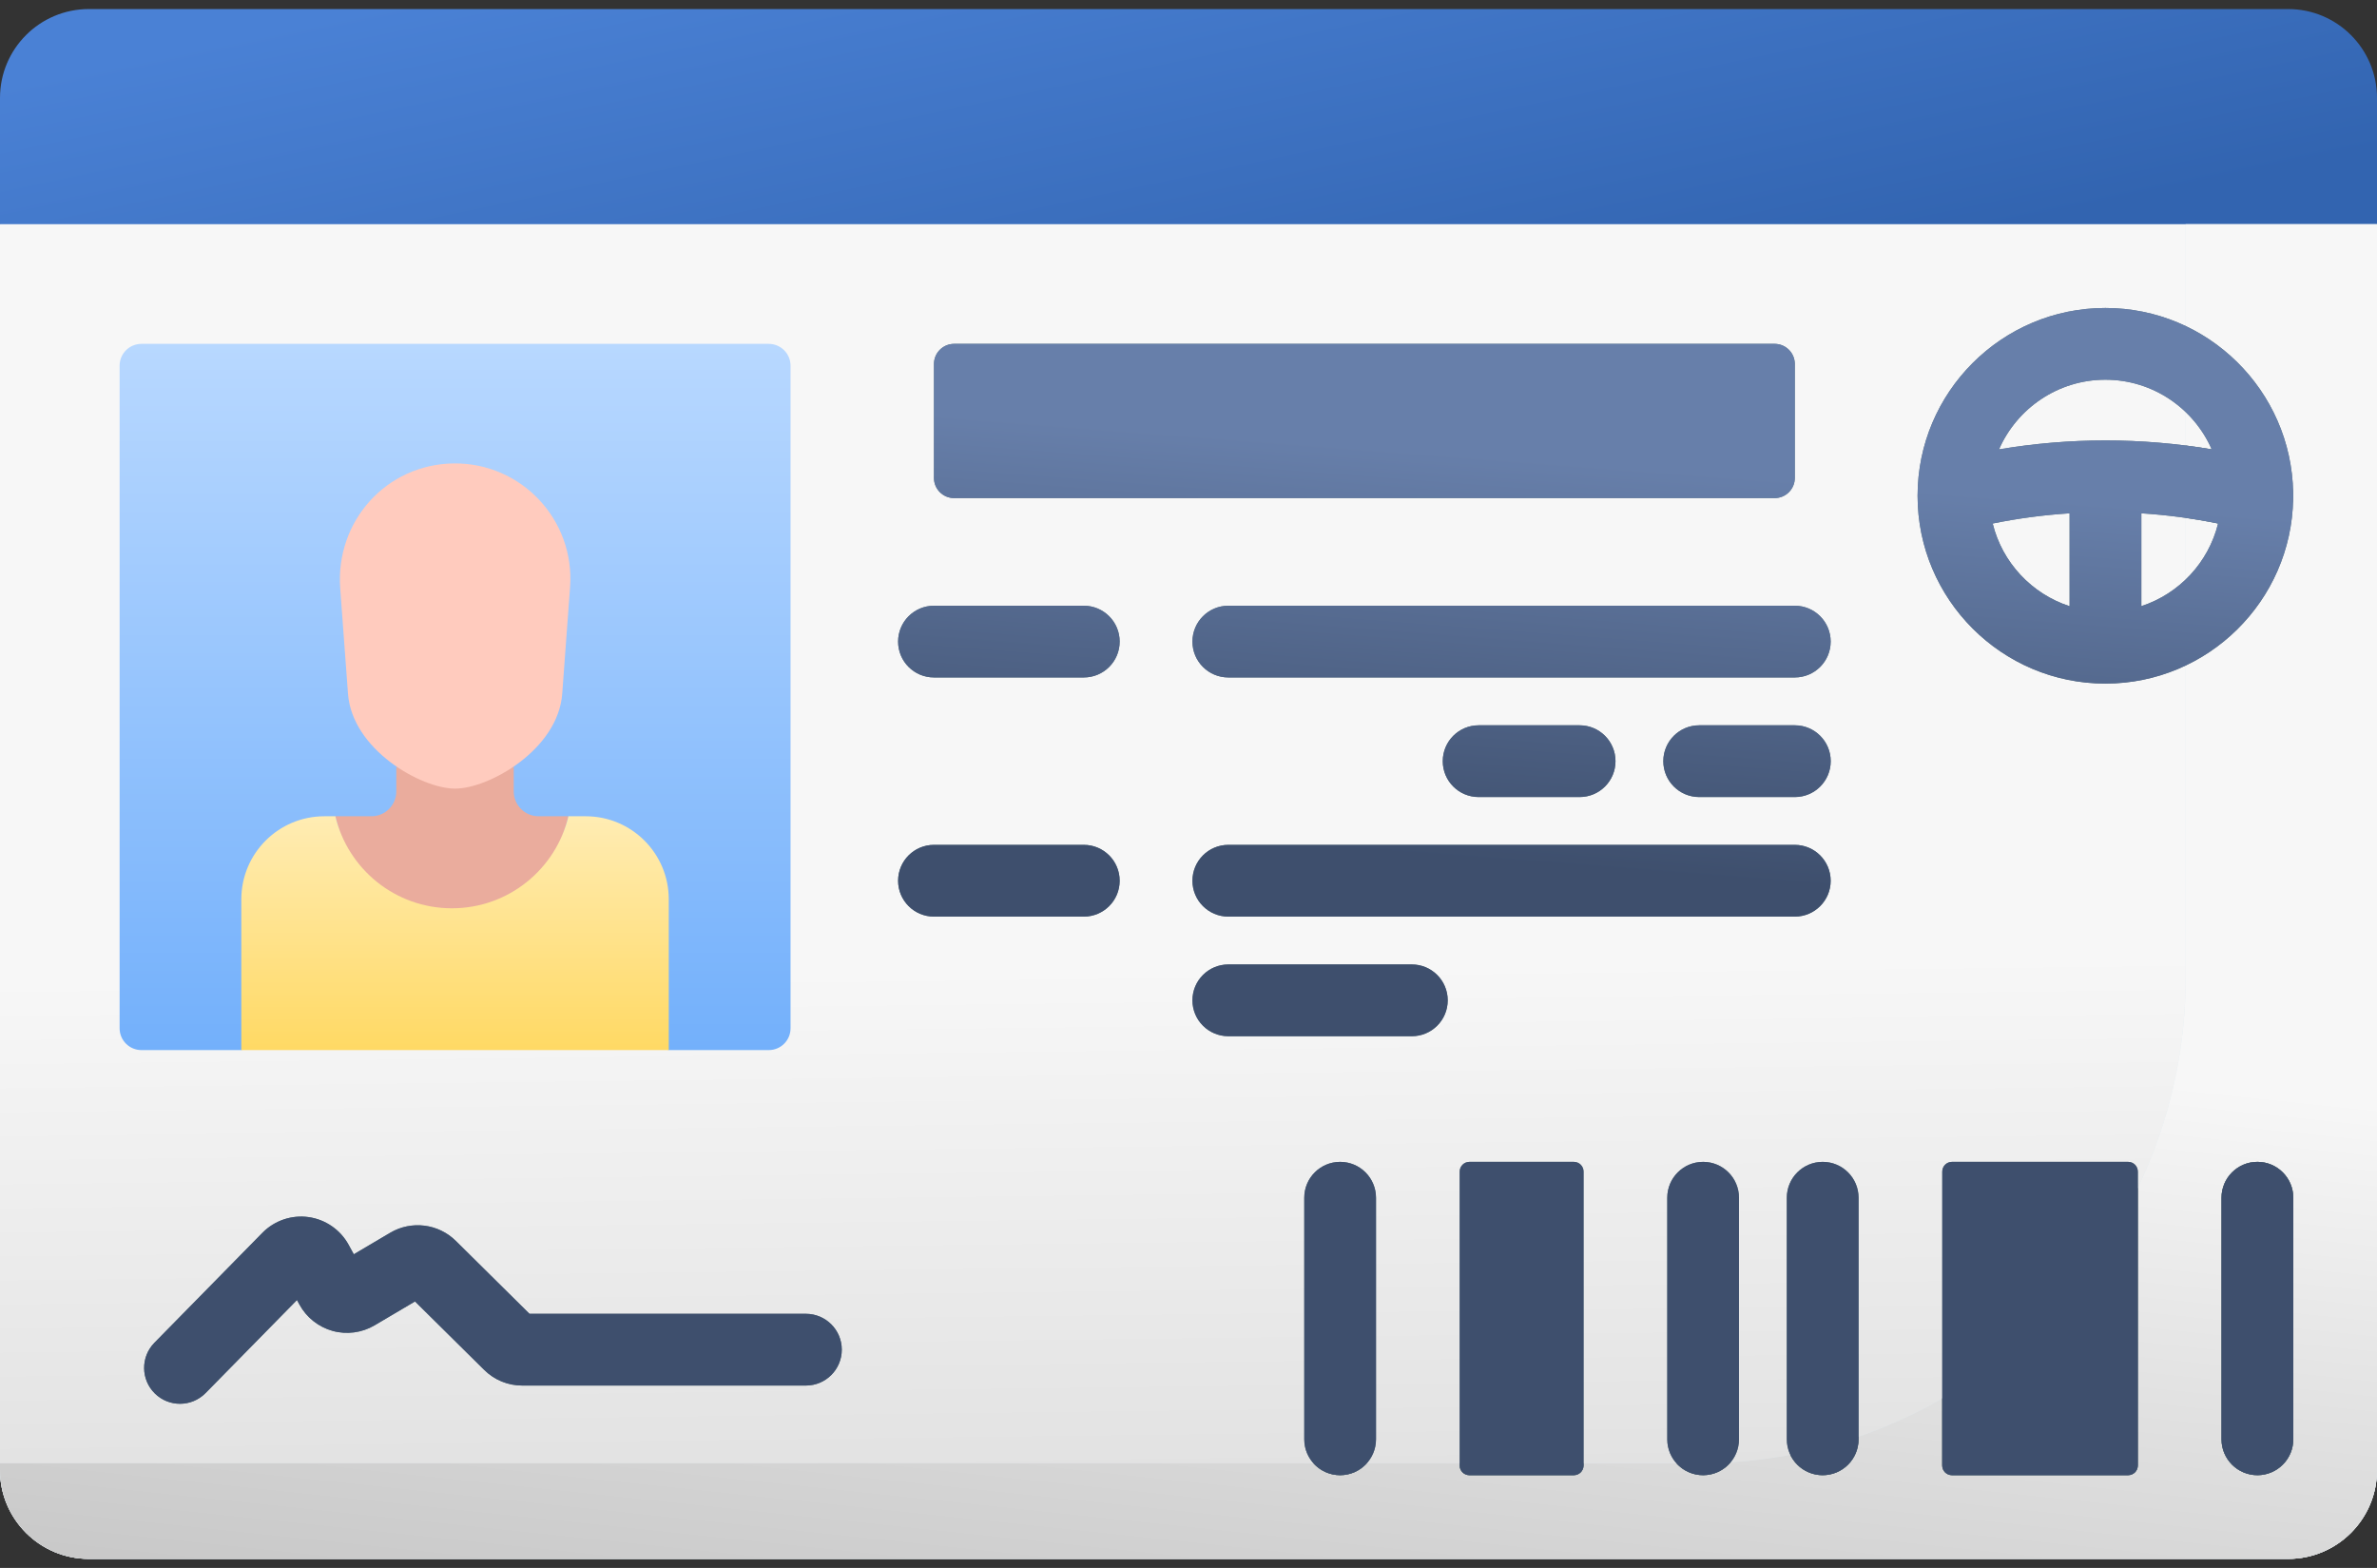 <svg width="94" height="62" viewBox="0 0 94 62" fill="none" xmlns="http://www.w3.org/2000/svg">
<rect x="0" y="0" width="94" height="62" fill="#333333" stroke="none"/>
<path d="M94 3.873C94 1.931 92.426 0.358 90.485 0.358H3.515C1.574 0.358 0 1.931 0 3.873V8.868L40.723 16.101L94 8.868V3.873Z" fill="url(#paint0_linear_38_629)"/>
<path d="M0 8.869V58.127C0 60.068 1.574 61.642 3.515 61.642H90.485C92.426 61.642 94 60.068 94 58.127V8.869H0Z" fill="#F1F4F6"/>
<path d="M0 8.869V58.127C0 60.068 1.574 61.642 3.515 61.642H90.485C92.426 61.642 94 60.068 94 58.127V8.869H0Z" fill="url(#paint1_linear_38_629)"/>
<path d="M86.435 8.869V38.642C86.435 49.255 77.831 57.859 67.217 57.859H0V58.127C0 60.069 1.574 61.642 3.515 61.642H90.485C92.426 61.642 94 60.069 94 58.127V8.869H86.435Z" fill="#DFEAEF"/>
<path d="M86.435 8.869V38.642C86.435 49.255 77.831 57.859 67.217 57.859H0V58.127C0 60.069 1.574 61.642 3.515 61.642H90.485C92.426 61.642 94 60.069 94 58.127V8.869H86.435Z" fill="url(#paint2_linear_38_629)"/>
<path d="M30.4 13.597H5.594C5.117 13.597 4.73 13.983 4.73 14.46V40.66C4.73 41.137 5.117 41.523 5.594 41.523H9.545L17.535 39.142L26.449 41.523H30.4C30.877 41.523 31.263 41.137 31.263 40.66V14.46C31.263 13.983 30.877 13.597 30.4 13.597Z" fill="url(#paint3_linear_38_629)"/>
<path d="M17.87 37.94C20.108 37.94 21.983 34.364 22.478 32.277H21.299C20.756 32.277 20.316 31.837 20.316 31.294V30.309C19.502 30.865 16.486 30.865 15.672 30.309V31.294C15.672 31.837 15.232 32.277 14.689 32.277H13.262C13.757 34.363 15.632 37.94 17.87 37.94Z" fill="#EAAC9D"/>
<path d="M77.188 58.332H84.156C84.368 58.332 84.539 58.16 84.539 57.949V46.965C82.857 50.461 80.149 53.368 76.805 55.298V57.949C76.805 58.16 76.977 58.332 77.188 58.332Z" fill="#475959"/>
<path d="M58.106 58.332H62.236C62.448 58.332 62.62 58.16 62.62 57.949V57.859H57.723V57.949C57.723 58.16 57.895 58.332 58.106 58.332Z" fill="#475959"/>
<path d="M89.27 45.943C88.486 45.943 87.852 46.578 87.852 47.361V56.914C87.852 57.697 88.487 58.332 89.27 58.332C90.053 58.332 90.689 57.697 90.689 56.914V47.361C90.689 46.578 90.054 45.943 89.27 45.943Z" fill="#475959"/>
<path d="M54.052 57.859H51.938C52.197 58.15 52.575 58.332 52.995 58.332C53.415 58.332 53.792 58.15 54.052 57.859Z" fill="#475959"/>
<path d="M73.495 56.914V56.809C72.623 57.111 71.722 57.351 70.797 57.526C71.025 58.003 71.513 58.332 72.077 58.332C72.86 58.332 73.495 57.697 73.495 56.914Z" fill="#475959"/>
<path d="M68.441 57.821C68.035 57.846 67.627 57.86 67.215 57.86H66.293C66.553 58.15 66.93 58.332 67.35 58.332C67.788 58.332 68.18 58.133 68.441 57.821Z" fill="#475959"/>
<path d="M89.629 18.232C88.577 17.957 87.509 17.752 86.434 17.616V20.478C87.267 20.597 88.095 20.764 88.912 20.977C89.032 21.009 89.153 21.023 89.272 21.023C89.901 21.023 90.476 20.601 90.643 19.963C90.841 19.206 90.387 18.43 89.629 18.232Z" fill="#738B95"/>
<path fill-rule="evenodd" clip-rule="evenodd" d="M83.256 27.031C79.162 27.03 75.832 23.699 75.832 19.605C75.832 15.51 79.163 12.178 83.258 12.178C87.312 12.178 90.617 15.442 90.684 19.48C90.691 19.561 90.691 19.644 90.684 19.727C90.618 23.761 87.32 27.024 83.271 27.031L83.263 27.031L83.256 27.031ZM83.258 15.015C85.136 15.015 86.754 16.149 87.464 17.768C84.682 17.298 81.834 17.299 79.052 17.769C79.762 16.15 81.38 15.015 83.258 15.015ZM84.681 20.298C85.699 20.362 86.713 20.496 87.716 20.7C87.337 22.241 86.177 23.48 84.681 23.968V20.298ZM81.844 23.971C80.345 23.484 79.181 22.245 78.802 20.701C79.806 20.497 80.823 20.362 81.844 20.298V23.971ZM70.179 19.696H37.731C37.291 19.696 36.934 19.339 36.934 18.899V14.394C36.934 13.954 37.291 13.597 37.731 13.597H70.179C70.62 13.597 70.977 13.954 70.977 14.394V18.899C70.977 19.339 70.62 19.696 70.179 19.696ZM58.109 45.943H62.239C62.451 45.943 62.623 46.115 62.623 46.327V57.948C62.623 58.16 62.451 58.332 62.239 58.332H58.109C57.897 58.332 57.725 58.16 57.725 57.948V46.327C57.725 46.115 57.897 45.943 58.109 45.943ZM84.542 57.949V46.327C84.542 46.115 84.371 45.943 84.159 45.943H77.192C76.98 45.943 76.808 46.115 76.808 46.327V57.949C76.808 58.16 76.98 58.332 77.192 58.332H84.159C84.371 58.332 84.542 58.16 84.542 57.949ZM68.769 56.914V47.361C68.769 46.578 68.134 45.943 67.351 45.943C66.568 45.943 65.933 46.578 65.933 47.361V56.914C65.933 57.697 66.568 58.332 67.351 58.332C68.134 58.332 68.769 57.697 68.769 56.914ZM54.415 56.914V47.361C54.415 46.578 53.78 45.943 52.997 45.943C52.213 45.943 51.578 46.578 51.578 47.361V56.914C51.578 57.697 52.213 58.332 52.997 58.332C53.78 58.332 54.415 57.697 54.415 56.914ZM90.689 56.914V47.361C90.689 46.578 90.054 45.943 89.271 45.943C88.487 45.943 87.852 46.578 87.852 47.361V56.914C87.852 57.697 88.487 58.332 89.271 58.332C90.054 58.332 90.689 57.697 90.689 56.914ZM73.498 56.914V47.361C73.498 46.578 72.863 45.943 72.079 45.943C71.296 45.943 70.661 46.578 70.661 47.361V56.914C70.661 57.697 71.296 58.332 72.079 58.332C72.863 58.332 73.498 57.697 73.498 56.914ZM36.934 36.245H42.86C43.643 36.245 44.279 35.61 44.278 34.827C44.278 34.043 43.643 33.408 42.86 33.408H36.934C36.151 33.408 35.516 34.043 35.516 34.827C35.516 35.61 36.151 36.245 36.934 36.245ZM70.976 36.245H48.575C47.791 36.245 47.156 35.61 47.156 34.827C47.156 34.043 47.791 33.408 48.575 33.408H70.976C71.76 33.408 72.395 34.043 72.395 34.827C72.395 35.61 71.76 36.245 70.976 36.245ZM48.575 40.974H55.833C56.616 40.974 57.251 40.339 57.251 39.555C57.251 38.772 56.616 38.137 55.833 38.137H48.575C47.791 38.137 47.156 38.772 47.156 39.555C47.156 40.339 47.791 40.974 48.575 40.974ZM42.86 26.788H36.934C36.151 26.788 35.516 26.154 35.516 25.37C35.516 24.587 36.151 23.952 36.934 23.952H42.86C43.643 23.952 44.278 24.587 44.278 25.37C44.278 26.154 43.643 26.788 42.86 26.788ZM48.575 26.788H70.976C71.76 26.788 72.395 26.154 72.395 25.37C72.395 24.587 71.76 23.952 70.976 23.952H48.575C47.791 23.952 47.156 24.587 47.156 25.37C47.156 26.154 47.791 26.788 48.575 26.788ZM70.979 31.517H67.196C66.412 31.517 65.777 30.882 65.777 30.099C65.777 29.315 66.412 28.68 67.196 28.68H70.979C71.762 28.68 72.397 29.315 72.397 30.099C72.397 30.882 71.762 31.517 70.979 31.517ZM58.473 31.517H62.468C63.251 31.517 63.886 30.882 63.886 30.099C63.886 29.315 63.251 28.68 62.468 28.68H58.473C57.69 28.68 57.055 29.315 57.055 30.099C57.055 30.882 57.69 31.517 58.473 31.517ZM7.118 55.509C6.759 55.509 6.4 55.373 6.124 55.102C5.565 54.553 5.557 53.655 6.106 53.096L10.379 48.746C10.853 48.264 11.536 48.032 12.204 48.127C12.873 48.221 13.466 48.631 13.788 49.225L13.991 49.597L15.43 48.747C16.267 48.252 17.334 48.385 18.026 49.068L20.939 51.951H31.87C32.654 51.951 33.289 52.586 33.289 53.369C33.289 54.153 32.654 54.788 31.87 54.788H20.654C20.086 54.788 19.551 54.568 19.148 54.169L16.412 51.462L14.813 52.407C14.315 52.701 13.71 52.782 13.153 52.627C12.596 52.473 12.118 52.094 11.842 51.586L11.744 51.406L8.13 55.085C7.852 55.367 7.485 55.509 7.118 55.509Z" fill="#617881"/>
<path fill-rule="evenodd" clip-rule="evenodd" d="M83.256 27.031C79.162 27.03 75.832 23.699 75.832 19.605C75.832 15.51 79.163 12.178 83.258 12.178C87.312 12.178 90.617 15.442 90.684 19.48C90.691 19.561 90.691 19.644 90.684 19.727C90.618 23.761 87.32 27.024 83.271 27.031L83.263 27.031L83.256 27.031ZM83.258 15.015C85.136 15.015 86.754 16.149 87.464 17.768C84.682 17.298 81.834 17.299 79.052 17.769C79.762 16.15 81.38 15.015 83.258 15.015ZM84.681 20.298C85.699 20.362 86.713 20.496 87.716 20.7C87.337 22.241 86.177 23.48 84.681 23.968V20.298ZM81.844 23.971C80.345 23.484 79.181 22.245 78.802 20.701C79.806 20.497 80.823 20.362 81.844 20.298V23.971ZM70.179 19.696H37.731C37.291 19.696 36.934 19.339 36.934 18.899V14.394C36.934 13.954 37.291 13.597 37.731 13.597H70.179C70.62 13.597 70.977 13.954 70.977 14.394V18.899C70.977 19.339 70.62 19.696 70.179 19.696ZM58.109 45.943H62.239C62.451 45.943 62.623 46.115 62.623 46.327V57.948C62.623 58.16 62.451 58.332 62.239 58.332H58.109C57.897 58.332 57.725 58.16 57.725 57.948V46.327C57.725 46.115 57.897 45.943 58.109 45.943ZM84.542 57.949V46.327C84.542 46.115 84.371 45.943 84.159 45.943H77.192C76.98 45.943 76.808 46.115 76.808 46.327V57.949C76.808 58.16 76.98 58.332 77.192 58.332H84.159C84.371 58.332 84.542 58.16 84.542 57.949ZM68.769 56.914V47.361C68.769 46.578 68.134 45.943 67.351 45.943C66.568 45.943 65.933 46.578 65.933 47.361V56.914C65.933 57.697 66.568 58.332 67.351 58.332C68.134 58.332 68.769 57.697 68.769 56.914ZM54.415 56.914V47.361C54.415 46.578 53.78 45.943 52.997 45.943C52.213 45.943 51.578 46.578 51.578 47.361V56.914C51.578 57.697 52.213 58.332 52.997 58.332C53.78 58.332 54.415 57.697 54.415 56.914ZM90.689 56.914V47.361C90.689 46.578 90.054 45.943 89.271 45.943C88.487 45.943 87.852 46.578 87.852 47.361V56.914C87.852 57.697 88.487 58.332 89.271 58.332C90.054 58.332 90.689 57.697 90.689 56.914ZM73.498 56.914V47.361C73.498 46.578 72.863 45.943 72.079 45.943C71.296 45.943 70.661 46.578 70.661 47.361V56.914C70.661 57.697 71.296 58.332 72.079 58.332C72.863 58.332 73.498 57.697 73.498 56.914ZM36.934 36.245H42.86C43.643 36.245 44.279 35.61 44.278 34.827C44.278 34.043 43.643 33.408 42.86 33.408H36.934C36.151 33.408 35.516 34.043 35.516 34.827C35.516 35.61 36.151 36.245 36.934 36.245ZM70.976 36.245H48.575C47.791 36.245 47.156 35.61 47.156 34.827C47.156 34.043 47.791 33.408 48.575 33.408H70.976C71.76 33.408 72.395 34.043 72.395 34.827C72.395 35.61 71.76 36.245 70.976 36.245ZM48.575 40.974H55.833C56.616 40.974 57.251 40.339 57.251 39.555C57.251 38.772 56.616 38.137 55.833 38.137H48.575C47.791 38.137 47.156 38.772 47.156 39.555C47.156 40.339 47.791 40.974 48.575 40.974ZM42.86 26.788H36.934C36.151 26.788 35.516 26.154 35.516 25.37C35.516 24.587 36.151 23.952 36.934 23.952H42.86C43.643 23.952 44.278 24.587 44.278 25.37C44.278 26.154 43.643 26.788 42.86 26.788ZM48.575 26.788H70.976C71.76 26.788 72.395 26.154 72.395 25.37C72.395 24.587 71.76 23.952 70.976 23.952H48.575C47.791 23.952 47.156 24.587 47.156 25.37C47.156 26.154 47.791 26.788 48.575 26.788ZM70.979 31.517H67.196C66.412 31.517 65.777 30.882 65.777 30.099C65.777 29.315 66.412 28.68 67.196 28.68H70.979C71.762 28.68 72.397 29.315 72.397 30.099C72.397 30.882 71.762 31.517 70.979 31.517ZM58.473 31.517H62.468C63.251 31.517 63.886 30.882 63.886 30.099C63.886 29.315 63.251 28.68 62.468 28.68H58.473C57.69 28.68 57.055 29.315 57.055 30.099C57.055 30.882 57.69 31.517 58.473 31.517ZM7.118 55.509C6.759 55.509 6.4 55.373 6.124 55.102C5.565 54.553 5.557 53.655 6.106 53.096L10.379 48.746C10.853 48.264 11.536 48.032 12.204 48.127C12.873 48.221 13.466 48.631 13.788 49.225L13.991 49.597L15.43 48.747C16.267 48.252 17.334 48.385 18.026 49.068L20.939 51.951H31.87C32.654 51.951 33.289 52.586 33.289 53.369C33.289 54.153 32.654 54.788 31.87 54.788H20.654C20.086 54.788 19.551 54.568 19.148 54.169L16.412 51.462L14.813 52.407C14.315 52.701 13.71 52.782 13.153 52.627C12.596 52.473 12.118 52.094 11.842 51.586L11.744 51.406L8.13 55.085C7.852 55.367 7.485 55.509 7.118 55.509Z" fill="url(#paint4_linear_38_629)"/>
<path d="M17.94 18.325C15.277 18.358 13.259 20.611 13.454 23.268L13.761 27.427C13.924 29.646 16.66 31.184 17.997 31.184C19.335 31.184 22.07 29.646 22.234 27.427L22.544 23.218C22.74 20.557 20.617 18.293 17.94 18.325Z" fill="#FFCBBE"/>
<path d="M23.163 32.277H22.479C21.984 34.364 20.109 35.916 17.871 35.916C15.633 35.916 13.758 34.364 13.263 32.277H12.827C11.013 32.277 9.543 33.747 9.543 35.561V41.523H26.447V35.561C26.447 33.747 24.976 32.277 23.163 32.277Z" fill="url(#paint5_linear_38_629)"/>
<defs>
<linearGradient id="paint0_linear_38_629" x1="14.387" y1="0.358" x2="18.886" y2="21.737" gradientUnits="userSpaceOnUse">
<stop stop-color="#4A81D5"/>
<stop offset="1" stop-color="#3264B0"/>
</linearGradient>
<linearGradient id="paint1_linear_38_629" x1="42.917" y1="38.24" x2="43.882" y2="118.038" gradientUnits="userSpaceOnUse">
<stop stop-color="#F7F7F7"/>
<stop offset="1" stop-color="#A3A3A3"/>
</linearGradient>
<linearGradient id="paint2_linear_38_629" x1="42.917" y1="38.24" x2="37.694" y2="87.635" gradientUnits="userSpaceOnUse">
<stop stop-color="#F7F7F7"/>
<stop offset="1" stop-color="#A3A3A3"/>
</linearGradient>
<linearGradient id="paint3_linear_38_629" x1="17.997" y1="13.597" x2="17.997" y2="41.523" gradientUnits="userSpaceOnUse">
<stop stop-color="#B8D8FF"/>
<stop offset="1" stop-color="#73B0FB"/>
</linearGradient>
<linearGradient id="paint4_linear_38_629" x1="50.322" y1="17.37" x2="49.093" y2="33.305" gradientUnits="userSpaceOnUse">
<stop stop-color="#677FAA"/>
<stop offset="1" stop-color="#3E4F6D"/>
</linearGradient>
<linearGradient id="paint5_linear_38_629" x1="17.995" y1="32.277" x2="17.995" y2="41.523" gradientUnits="userSpaceOnUse">
<stop stop-color="#FFECB3"/>
<stop offset="1" stop-color="#FFD964"/>
</linearGradient>
</defs>
</svg>
